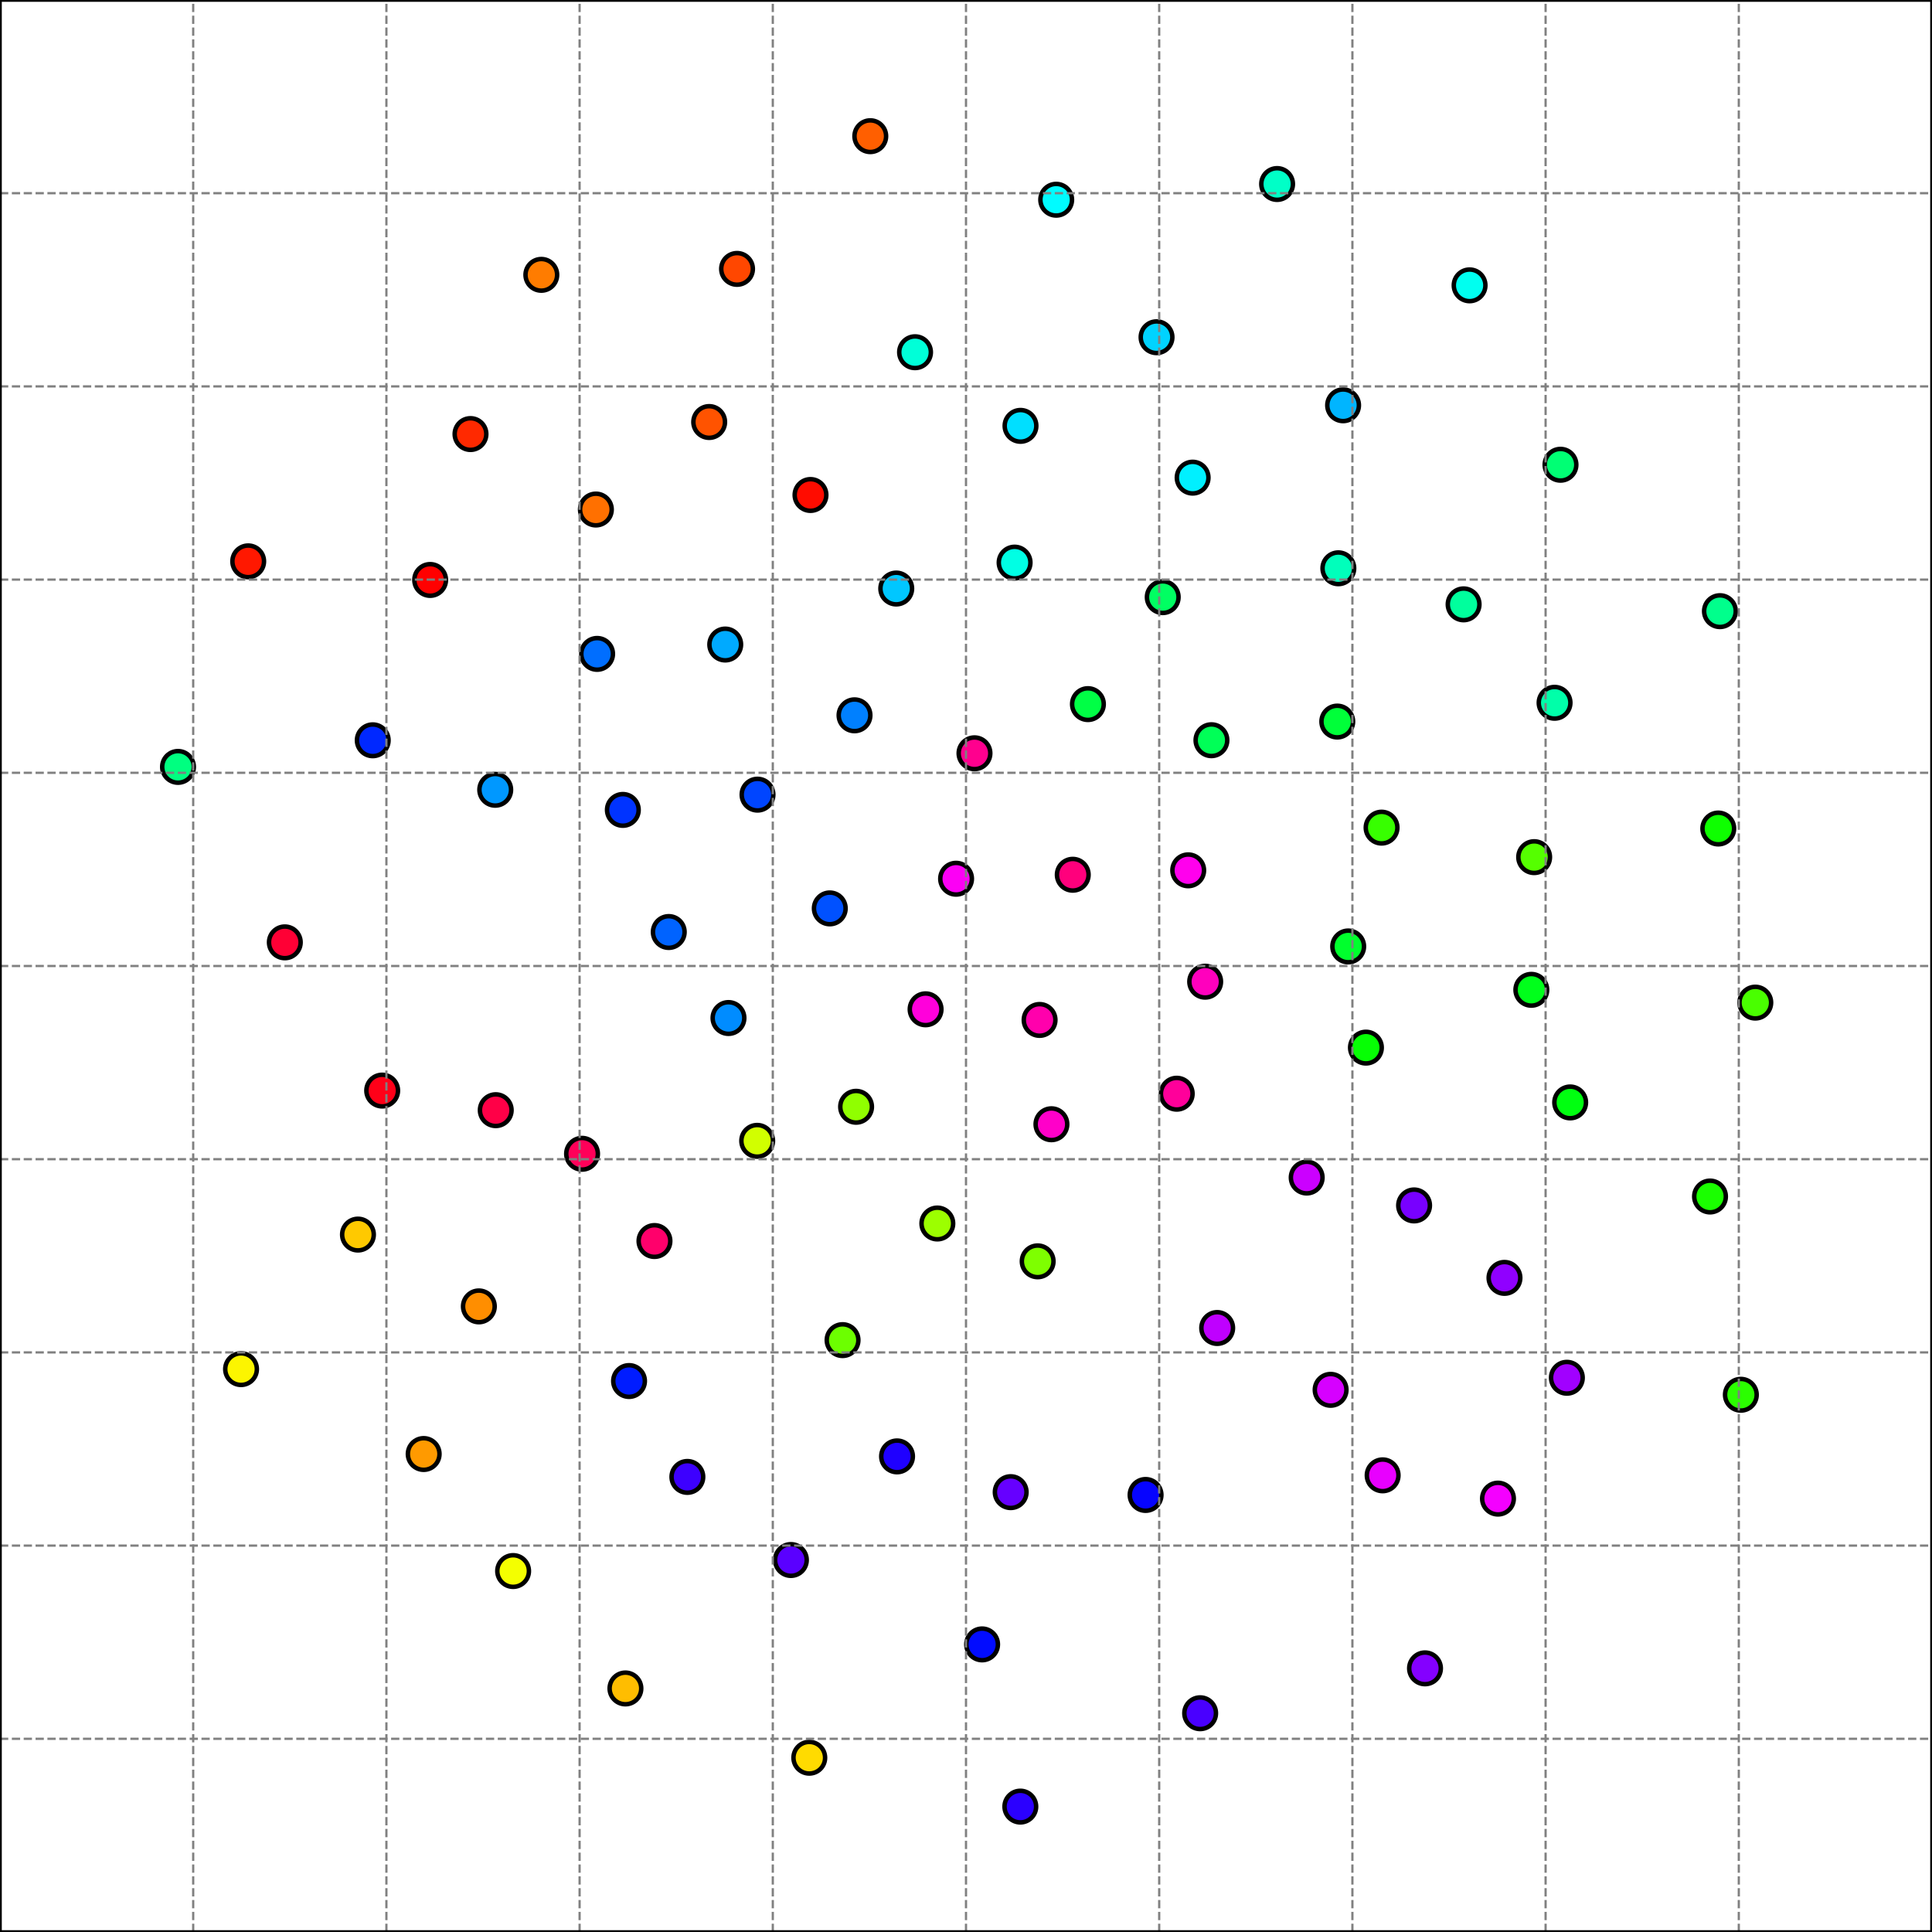<?xml version="1.0" encoding="utf-8" standalone="no"?>
<!DOCTYPE svg PUBLIC "-//W3C//DTD SVG 1.1//EN"
  "http://www.w3.org/Graphics/SVG/1.1/DTD/svg11.dtd">
<svg xmlns:xlink="http://www.w3.org/1999/xlink" width="432pt" height="432pt" viewBox="0 0 432 432" xmlns="http://www.w3.org/2000/svg" version="1.1">
 <defs>
  <style type="text/css">*{stroke-linejoin: round; stroke-linecap: butt}</style>
 </defs>
 <g id="figure_1">
  <g id="patch_1">
   <path d="M 0 432 
L 432 432 
L 432 0 
L 0 0 
z
" style="fill: #ffffff"/>
  </g>
  <g id="axes_1">
   <g id="patch_2">
    <path d="M 0 432 
L 432 432 
L 432 0 
L 0 0 
z
" style="fill: #ffffff"/>
   </g>
   <g id="PathCollection_1">
    <defs>
     <path id="C0_0_c0509d3870" d="M 0 3.536 
C 0.938 3.536 1.837 3.163 2.5 2.5 
C 3.163 1.837 3.536 0.938 3.536 -0 
C 3.536 -0.938 3.163 -1.837 2.5 -2.5 
C 1.837 -3.163 0.938 -3.536 0 -3.536 
C -0.938 -3.536 -1.837 -3.163 -2.5 -2.5 
C -3.163 -1.837 -3.536 -0.938 -3.536 0 
C -3.536 0.938 -3.163 1.837 -2.5 2.5 
C -1.837 3.163 -0.938 3.536 0 3.536 
z
"/>
    </defs>
    <g clip-path="url(#pd237b62c37)">
     <use xlink:href="#C0_0_c0509d3870" x="258.606" y="75.403" style="fill: #00d3ff; stroke: #000000"/>
    </g>
    <g clip-path="url(#pd237b62c37)">
     <use xlink:href="#C0_0_c0509d3870" x="318.636" y="373.048" style="fill: #8400ff; stroke: #000000"/>
    </g>
    <g clip-path="url(#pd237b62c37)">
     <use xlink:href="#C0_0_c0509d3870" x="301.46" y="211.627" style="fill: #00ff2d; stroke: #000000"/>
    </g>
    <g clip-path="url(#pd237b62c37)">
     <use xlink:href="#C0_0_c0509d3870" x="226.869" y="125.802" style="fill: #00ffe4; stroke: #000000"/>
    </g>
    <g clip-path="url(#pd237b62c37)">
     <use xlink:href="#C0_0_c0509d3870" x="53.899" y="306.139" style="fill: #fcf500; stroke: #000000"/>
    </g>
    <g clip-path="url(#pd237b62c37)">
     <use xlink:href="#C0_0_c0509d3870" x="392.49" y="224.188" style="fill: #49ff00; stroke: #000000"/>
    </g>
    <g clip-path="url(#pd237b62c37)">
     <use xlink:href="#C0_0_c0509d3870" x="342.407" y="221.326" style="fill: #00ff1b; stroke: #000000"/>
    </g>
    <g clip-path="url(#pd237b62c37)">
     <use xlink:href="#C0_0_c0509d3870" x="107.075" y="292.112" style="fill: #ff8e00; stroke: #000000"/>
    </g>
    <g clip-path="url(#pd237b62c37)">
     <use xlink:href="#C0_0_c0509d3870" x="228.187" y="95.222" style="fill: #00dfff; stroke: #000000"/>
    </g>
    <g clip-path="url(#pd237b62c37)">
     <use xlink:href="#C0_0_c0509d3870" x="269.48" y="219.509" style="fill: #ff00bd; stroke: #000000"/>
    </g>
    <g clip-path="url(#pd237b62c37)">
     <use xlink:href="#C0_0_c0509d3870" x="243.262" y="157.442" style="fill: #00ff45; stroke: #000000"/>
    </g>
    <g clip-path="url(#pd237b62c37)">
     <use xlink:href="#C0_0_c0509d3870" x="268.357" y="383.084" style="fill: #4900ff; stroke: #000000"/>
    </g>
    <g clip-path="url(#pd237b62c37)">
     <use xlink:href="#C0_0_c0509d3870" x="270.88" y="165.515" style="fill: #00ff57; stroke: #000000"/>
    </g>
    <g clip-path="url(#pd237b62c37)">
     <use xlink:href="#C0_0_c0509d3870" x="228.147" y="403.959" style="fill: #2b00ff; stroke: #000000"/>
    </g>
    <g clip-path="url(#pd237b62c37)">
     <use xlink:href="#C0_0_c0509d3870" x="299.016" y="161.344" style="fill: #00ff39; stroke: #000000"/>
    </g>
    <g clip-path="url(#pd237b62c37)">
     <use xlink:href="#C0_0_c0509d3870" x="158.575" y="94.364" style="fill: #ff5300; stroke: #000000"/>
    </g>
    <g clip-path="url(#pd237b62c37)">
     <use xlink:href="#C0_0_c0509d3870" x="110.734" y="176.596" style="fill: #0098ff; stroke: #000000"/>
    </g>
    <g clip-path="url(#pd237b62c37)">
     <use xlink:href="#C0_0_c0509d3870" x="256.155" y="334.274" style="fill: #0604ff; stroke: #000000"/>
    </g>
    <g clip-path="url(#pd237b62c37)">
     <use xlink:href="#C0_0_c0509d3870" x="162.165" y="144.119" style="fill: #00aaff; stroke: #000000"/>
    </g>
    <g clip-path="url(#pd237b62c37)">
     <use xlink:href="#C0_0_c0509d3870" x="351.095" y="246.505" style="fill: #00ff10; stroke: #000000"/>
    </g>
    <g clip-path="url(#pd237b62c37)">
     <use xlink:href="#C0_0_c0509d3870" x="133.242" y="113.931" style="fill: #ff7000; stroke: #000000"/>
    </g>
    <g clip-path="url(#pd237b62c37)">
     <use xlink:href="#C0_0_c0509d3870" x="180.958" y="393.031" style="fill: #ffdb00; stroke: #000000"/>
    </g>
    <g clip-path="url(#pd237b62c37)">
     <use xlink:href="#C0_0_c0509d3870" x="140.656" y="308.802" style="fill: #001cff; stroke: #000000"/>
    </g>
    <g clip-path="url(#pd237b62c37)">
     <use xlink:href="#C0_0_c0509d3870" x="80.04" y="276.054" style="fill: #ffc900; stroke: #000000"/>
    </g>
    <g clip-path="url(#pd237b62c37)">
     <use xlink:href="#C0_0_c0509d3870" x="206.965" y="225.684" style="fill: #ff00db; stroke: #000000"/>
    </g>
    <g clip-path="url(#pd237b62c37)">
     <use xlink:href="#C0_0_c0509d3870" x="114.735" y="351.288" style="fill: #f4ff00; stroke: #000000"/>
    </g>
    <g clip-path="url(#pd237b62c37)">
     <use xlink:href="#C0_0_c0509d3870" x="130.149" y="257.989" style="fill: #ff0059; stroke: #000000"/>
    </g>
    <g clip-path="url(#pd237b62c37)">
     <use xlink:href="#C0_0_c0509d3870" x="384.211" y="185.259" style="fill: #0eff00; stroke: #000000"/>
    </g>
    <g clip-path="url(#pd237b62c37)">
     <use xlink:href="#C0_0_c0509d3870" x="236.169" y="44.66" style="fill: #00fcff; stroke: #000000"/>
    </g>
    <g clip-path="url(#pd237b62c37)">
     <use xlink:href="#C0_0_c0509d3870" x="181.229" y="110.68" style="fill: #ff0c00; stroke: #000000"/>
    </g>
    <g clip-path="url(#pd237b62c37)">
     <use xlink:href="#C0_0_c0509d3870" x="285.564" y="41.146" style="fill: #00ffc7; stroke: #000000"/>
    </g>
    <g clip-path="url(#pd237b62c37)">
     <use xlink:href="#C0_0_c0509d3870" x="292.18" y="263.305" style="fill: #cb00ff; stroke: #000000"/>
    </g>
    <g clip-path="url(#pd237b62c37)">
     <use xlink:href="#C0_0_c0509d3870" x="162.89" y="227.631" style="fill: #008cff; stroke: #000000"/>
    </g>
    <g clip-path="url(#pd237b62c37)">
     <use xlink:href="#C0_0_c0509d3870" x="55.499" y="125.518" style="fill: #ff1800; stroke: #000000"/>
    </g>
    <g clip-path="url(#pd237b62c37)">
     <use xlink:href="#C0_0_c0509d3870" x="217.897" y="168.437" style="fill: #ff008e; stroke: #000000"/>
    </g>
    <g clip-path="url(#pd237b62c37)">
     <use xlink:href="#C0_0_c0509d3870" x="327.266" y="135.135" style="fill: #00ff9d; stroke: #000000"/>
    </g>
    <g clip-path="url(#pd237b62c37)">
     <use xlink:href="#C0_0_c0509d3870" x="185.543" y="203.119" style="fill: #0051ff; stroke: #000000"/>
    </g>
    <g clip-path="url(#pd237b62c37)">
     <use xlink:href="#C0_0_c0509d3870" x="96.183" y="129.679" style="fill: #ff0000; stroke: #000000"/>
    </g>
    <g clip-path="url(#pd237b62c37)">
     <use xlink:href="#C0_0_c0509d3870" x="121.04" y="61.454" style="fill: #ff7c00; stroke: #000000"/>
    </g>
    <g clip-path="url(#pd237b62c37)">
     <use xlink:href="#C0_0_c0509d3870" x="232.025" y="282.038" style="fill: #7eff00; stroke: #000000"/>
    </g>
    <g clip-path="url(#pd237b62c37)">
     <use xlink:href="#C0_0_c0509d3870" x="153.697" y="330.241" style="fill: #3d00ff; stroke: #000000"/>
    </g>
    <g clip-path="url(#pd237b62c37)">
     <use xlink:href="#C0_0_c0509d3870" x="176.849" y="348.822" style="fill: #5a00ff; stroke: #000000"/>
    </g>
    <g clip-path="url(#pd237b62c37)">
     <use xlink:href="#C0_0_c0509d3870" x="328.605" y="63.804" style="fill: #00fff0; stroke: #000000"/>
    </g>
    <g clip-path="url(#pd237b62c37)">
     <use xlink:href="#C0_0_c0509d3870" x="299.257" y="127.07" style="fill: #00ffbb; stroke: #000000"/>
    </g>
    <g clip-path="url(#pd237b62c37)">
     <use xlink:href="#C0_0_c0509d3870" x="191.073" y="159.944" style="fill: #0080ff; stroke: #000000"/>
    </g>
    <g clip-path="url(#pd237b62c37)">
     <use xlink:href="#C0_0_c0509d3870" x="83.348" y="165.531" style="fill: #0028ff; stroke: #000000"/>
    </g>
    <g clip-path="url(#pd237b62c37)">
     <use xlink:href="#C0_0_c0509d3870" x="139.847" y="377.541" style="fill: #ffbd00; stroke: #000000"/>
    </g>
    <g clip-path="url(#pd237b62c37)">
     <use xlink:href="#C0_0_c0509d3870" x="305.426" y="234.248" style="fill: #06ff04; stroke: #000000"/>
    </g>
    <g clip-path="url(#pd237b62c37)">
     <use xlink:href="#C0_0_c0509d3870" x="188.399" y="299.654" style="fill: #6cff00; stroke: #000000"/>
    </g>
    <g clip-path="url(#pd237b62c37)">
     <use xlink:href="#C0_0_c0509d3870" x="272.164" y="296.945" style="fill: #bf00ff; stroke: #000000"/>
    </g>
    <g clip-path="url(#pd237b62c37)">
     <use xlink:href="#C0_0_c0509d3870" x="265.686" y="194.607" style="fill: #ff00ed; stroke: #000000"/>
    </g>
    <g clip-path="url(#pd237b62c37)">
     <use xlink:href="#C0_0_c0509d3870" x="209.59" y="273.578" style="fill: #9cff00; stroke: #000000"/>
    </g>
    <g clip-path="url(#pd237b62c37)">
     <use xlink:href="#C0_0_c0509d3870" x="350.356" y="308.072" style="fill: #a100ff; stroke: #000000"/>
    </g>
    <g clip-path="url(#pd237b62c37)">
     <use xlink:href="#C0_0_c0509d3870" x="146.34" y="277.497" style="fill: #ff006b; stroke: #000000"/>
    </g>
    <g clip-path="url(#pd237b62c37)">
     <use xlink:href="#C0_0_c0509d3870" x="384.58" y="136.657" style="fill: #00ff8c; stroke: #000000"/>
    </g>
    <g clip-path="url(#pd237b62c37)">
     <use xlink:href="#C0_0_c0509d3870" x="194.598" y="30.451" style="fill: #ff5f00; stroke: #000000"/>
    </g>
    <g clip-path="url(#pd237b62c37)">
     <use xlink:href="#C0_0_c0509d3870" x="191.424" y="247.477" style="fill: #90ff00; stroke: #000000"/>
    </g>
    <g clip-path="url(#pd237b62c37)">
     <use xlink:href="#C0_0_c0509d3870" x="334.95" y="335.095" style="fill: #f400ff; stroke: #000000"/>
    </g>
    <g clip-path="url(#pd237b62c37)">
     <use xlink:href="#C0_0_c0509d3870" x="164.804" y="60.126" style="fill: #ff4700; stroke: #000000"/>
    </g>
    <g clip-path="url(#pd237b62c37)">
     <use xlink:href="#C0_0_c0509d3870" x="169.383" y="177.686" style="fill: #0045ff; stroke: #000000"/>
    </g>
    <g clip-path="url(#pd237b62c37)">
     <use xlink:href="#C0_0_c0509d3870" x="213.782" y="196.486" style="fill: #fc00f5; stroke: #000000"/>
    </g>
    <g clip-path="url(#pd237b62c37)">
     <use xlink:href="#C0_0_c0509d3870" x="259.991" y="133.524" style="fill: #00ff62; stroke: #000000"/>
    </g>
    <g clip-path="url(#pd237b62c37)">
     <use xlink:href="#C0_0_c0509d3870" x="300.32" y="90.622" style="fill: #00b5ff; stroke: #000000"/>
    </g>
    <g clip-path="url(#pd237b62c37)">
     <use xlink:href="#C0_0_c0509d3870" x="139.27" y="181.097" style="fill: #0033ff; stroke: #000000"/>
    </g>
    <g clip-path="url(#pd237b62c37)">
     <use xlink:href="#C0_0_c0509d3870" x="232.454" y="228.062" style="fill: #ff00ac; stroke: #000000"/>
    </g>
    <g clip-path="url(#pd237b62c37)">
     <use xlink:href="#C0_0_c0509d3870" x="85.457" y="243.856" style="fill: #ff0018; stroke: #000000"/>
    </g>
    <g clip-path="url(#pd237b62c37)">
     <use xlink:href="#C0_0_c0509d3870" x="169.308" y="255.096" style="fill: #d1ff00; stroke: #000000"/>
    </g>
    <g clip-path="url(#pd237b62c37)">
     <use xlink:href="#C0_0_c0509d3870" x="204.607" y="78.758" style="fill: #00ffd8; stroke: #000000"/>
    </g>
    <g clip-path="url(#pd237b62c37)">
     <use xlink:href="#C0_0_c0509d3870" x="309.163" y="329.889" style="fill: #e800ff; stroke: #000000"/>
    </g>
    <g clip-path="url(#pd237b62c37)">
     <use xlink:href="#C0_0_c0509d3870" x="219.6" y="367.691" style="fill: #020cff; stroke: #000000"/>
    </g>
    <g clip-path="url(#pd237b62c37)">
     <use xlink:href="#C0_0_c0509d3870" x="235.102" y="251.384" style="fill: #ff00c9; stroke: #000000"/>
    </g>
    <g clip-path="url(#pd237b62c37)">
     <use xlink:href="#C0_0_c0509d3870" x="347.607" y="157.145" style="fill: #00ffa9; stroke: #000000"/>
    </g>
    <g clip-path="url(#pd237b62c37)">
     <use xlink:href="#C0_0_c0509d3870" x="149.538" y="208.402" style="fill: #0063ff; stroke: #000000"/>
    </g>
    <g clip-path="url(#pd237b62c37)">
     <use xlink:href="#C0_0_c0509d3870" x="382.365" y="267.54" style="fill: #1aff00; stroke: #000000"/>
    </g>
    <g clip-path="url(#pd237b62c37)">
     <use xlink:href="#C0_0_c0509d3870" x="225.994" y="333.648" style="fill: #6600ff; stroke: #000000"/>
    </g>
    <g clip-path="url(#pd237b62c37)">
     <use xlink:href="#C0_0_c0509d3870" x="39.803" y="171.48" style="fill: #00ff80; stroke: #000000"/>
    </g>
    <g clip-path="url(#pd237b62c37)">
     <use xlink:href="#C0_0_c0509d3870" x="94.736" y="325.121" style="fill: #ff9a00; stroke: #000000"/>
    </g>
    <g clip-path="url(#pd237b62c37)">
     <use xlink:href="#C0_0_c0509d3870" x="266.677" y="106.802" style="fill: #00f0ff; stroke: #000000"/>
    </g>
    <g clip-path="url(#pd237b62c37)">
     <use xlink:href="#C0_0_c0509d3870" x="297.531" y="310.769" style="fill: #d600ff; stroke: #000000"/>
    </g>
    <g clip-path="url(#pd237b62c37)">
     <use xlink:href="#C0_0_c0509d3870" x="389.261" y="311.871" style="fill: #2bff00; stroke: #000000"/>
    </g>
    <g clip-path="url(#pd237b62c37)">
     <use xlink:href="#C0_0_c0509d3870" x="200.403" y="131.598" style="fill: #00c7ff; stroke: #000000"/>
    </g>
    <g clip-path="url(#pd237b62c37)">
     <use xlink:href="#C0_0_c0509d3870" x="110.85" y="248.239" style="fill: #ff0047; stroke: #000000"/>
    </g>
    <g clip-path="url(#pd237b62c37)">
     <use xlink:href="#C0_0_c0509d3870" x="308.923" y="185.061" style="fill: #37ff00; stroke: #000000"/>
    </g>
    <g clip-path="url(#pd237b62c37)">
     <use xlink:href="#C0_0_c0509d3870" x="316.193" y="269.536" style="fill: #7800ff; stroke: #000000"/>
    </g>
    <g clip-path="url(#pd237b62c37)">
     <use xlink:href="#C0_0_c0509d3870" x="239.873" y="195.596" style="fill: #ff007c; stroke: #000000"/>
    </g>
    <g clip-path="url(#pd237b62c37)">
     <use xlink:href="#C0_0_c0509d3870" x="200.581" y="325.653" style="fill: #1f00ff; stroke: #000000"/>
    </g>
    <g clip-path="url(#pd237b62c37)">
     <use xlink:href="#C0_0_c0509d3870" x="263.122" y="244.557" style="fill: #ff009a; stroke: #000000"/>
    </g>
    <g clip-path="url(#pd237b62c37)">
     <use xlink:href="#C0_0_c0509d3870" x="63.687" y="210.713" style="fill: #ff0035; stroke: #000000"/>
    </g>
    <g clip-path="url(#pd237b62c37)">
     <use xlink:href="#C0_0_c0509d3870" x="133.517" y="146.212" style="fill: #006eff; stroke: #000000"/>
    </g>
    <g clip-path="url(#pd237b62c37)">
     <use xlink:href="#C0_0_c0509d3870" x="343.041" y="191.658" style="fill: #55ff00; stroke: #000000"/>
    </g>
    <g clip-path="url(#pd237b62c37)">
     <use xlink:href="#C0_0_c0509d3870" x="348.931" y="103.919" style="fill: #00ff74; stroke: #000000"/>
    </g>
    <g clip-path="url(#pd237b62c37)">
     <use xlink:href="#C0_0_c0509d3870" x="105.203" y="97.057" style="fill: #ff2900; stroke: #000000"/>
    </g>
    <g clip-path="url(#pd237b62c37)">
     <use xlink:href="#C0_0_c0509d3870" x="336.405" y="285.736" style="fill: #9000ff; stroke: #000000"/>
    </g>
   </g>
   <g id="matplotlib.axis_1">
    <g id="xtick_1">
     <g id="line2d_1">
      <path d="M 0 432 
L 0 0 
" clip-path="url(#pd237b62c37)" style="fill: none; stroke-dasharray: 1.85,0.8; stroke-dashoffset: 0; stroke: #808080; stroke-width: 0.5"/>
     </g>
     <g id="line2d_2">
      <defs>
       <path id="m338b159a5b" d="M 0 0 
L 0 3.5 
" style="stroke: #000000; stroke-width: 0.8"/>
      </defs>
      <g>
       <use xlink:href="#m338b159a5b" x="0" y="432" style="stroke: #000000; stroke-width: 0.8"/>
      </g>
     </g>
     <g id="text_1">
      <!-- −1.0 -->
      <g transform="translate(-12.141 446.598) scale(0.1 -0.1)">
       <defs>
        <path id="DejaVuSans-2212" d="M 678 2272 
L 4684 2272 
L 4684 1741 
L 678 1741 
L 678 2272 
z
" transform="scale(0.016)"/>
        <path id="DejaVuSans-31" d="M 794 531 
L 1825 531 
L 1825 4091 
L 703 3866 
L 703 4441 
L 1819 4666 
L 2450 4666 
L 2450 531 
L 3481 531 
L 3481 0 
L 794 0 
L 794 531 
z
" transform="scale(0.016)"/>
        <path id="DejaVuSans-2e" d="M 684 794 
L 1344 794 
L 1344 0 
L 684 0 
L 684 794 
z
" transform="scale(0.016)"/>
        <path id="DejaVuSans-30" d="M 2034 4250 
Q 1547 4250 1301 3770 
Q 1056 3291 1056 2328 
Q 1056 1369 1301 889 
Q 1547 409 2034 409 
Q 2525 409 2770 889 
Q 3016 1369 3016 2328 
Q 3016 3291 2770 3770 
Q 2525 4250 2034 4250 
z
M 2034 4750 
Q 2819 4750 3233 4129 
Q 3647 3509 3647 2328 
Q 3647 1150 3233 529 
Q 2819 -91 2034 -91 
Q 1250 -91 836 529 
Q 422 1150 422 2328 
Q 422 3509 836 4129 
Q 1250 4750 2034 4750 
z
" transform="scale(0.016)"/>
       </defs>
       <use xlink:href="#DejaVuSans-2212"/>
       <use xlink:href="#DejaVuSans-31" transform="translate(83.789 0)"/>
       <use xlink:href="#DejaVuSans-2e" transform="translate(147.412 0)"/>
       <use xlink:href="#DejaVuSans-30" transform="translate(179.199 0)"/>
      </g>
     </g>
    </g>
    <g id="xtick_2">
     <g id="line2d_3">
      <path d="M 43.2 432 
L 43.2 0 
" clip-path="url(#pd237b62c37)" style="fill: none; stroke-dasharray: 1.85,0.8; stroke-dashoffset: 0; stroke: #808080; stroke-width: 0.5"/>
     </g>
     <g id="line2d_4">
      <g>
       <use xlink:href="#m338b159a5b" x="43.2" y="432" style="stroke: #000000; stroke-width: 0.8"/>
      </g>
     </g>
     <g id="text_2">
      <!-- −0.8 -->
      <g transform="translate(31.059 446.598) scale(0.1 -0.1)">
       <defs>
        <path id="DejaVuSans-38" d="M 2034 2216 
Q 1584 2216 1326 1975 
Q 1069 1734 1069 1313 
Q 1069 891 1326 650 
Q 1584 409 2034 409 
Q 2484 409 2743 651 
Q 3003 894 3003 1313 
Q 3003 1734 2745 1975 
Q 2488 2216 2034 2216 
z
M 1403 2484 
Q 997 2584 770 2862 
Q 544 3141 544 3541 
Q 544 4100 942 4425 
Q 1341 4750 2034 4750 
Q 2731 4750 3128 4425 
Q 3525 4100 3525 3541 
Q 3525 3141 3298 2862 
Q 3072 2584 2669 2484 
Q 3125 2378 3379 2068 
Q 3634 1759 3634 1313 
Q 3634 634 3220 271 
Q 2806 -91 2034 -91 
Q 1263 -91 848 271 
Q 434 634 434 1313 
Q 434 1759 690 2068 
Q 947 2378 1403 2484 
z
M 1172 3481 
Q 1172 3119 1398 2916 
Q 1625 2713 2034 2713 
Q 2441 2713 2670 2916 
Q 2900 3119 2900 3481 
Q 2900 3844 2670 4047 
Q 2441 4250 2034 4250 
Q 1625 4250 1398 4047 
Q 1172 3844 1172 3481 
z
" transform="scale(0.016)"/>
       </defs>
       <use xlink:href="#DejaVuSans-2212"/>
       <use xlink:href="#DejaVuSans-30" transform="translate(83.789 0)"/>
       <use xlink:href="#DejaVuSans-2e" transform="translate(147.412 0)"/>
       <use xlink:href="#DejaVuSans-38" transform="translate(179.199 0)"/>
      </g>
     </g>
    </g>
    <g id="xtick_3">
     <g id="line2d_5">
      <path d="M 86.4 432 
L 86.4 0 
" clip-path="url(#pd237b62c37)" style="fill: none; stroke-dasharray: 1.85,0.8; stroke-dashoffset: 0; stroke: #808080; stroke-width: 0.5"/>
     </g>
     <g id="line2d_6">
      <g>
       <use xlink:href="#m338b159a5b" x="86.4" y="432" style="stroke: #000000; stroke-width: 0.8"/>
      </g>
     </g>
     <g id="text_3">
      <!-- −0.6 -->
      <g transform="translate(74.259 446.598) scale(0.1 -0.1)">
       <defs>
        <path id="DejaVuSans-36" d="M 2113 2584 
Q 1688 2584 1439 2293 
Q 1191 2003 1191 1497 
Q 1191 994 1439 701 
Q 1688 409 2113 409 
Q 2538 409 2786 701 
Q 3034 994 3034 1497 
Q 3034 2003 2786 2293 
Q 2538 2584 2113 2584 
z
M 3366 4563 
L 3366 3988 
Q 3128 4100 2886 4159 
Q 2644 4219 2406 4219 
Q 1781 4219 1451 3797 
Q 1122 3375 1075 2522 
Q 1259 2794 1537 2939 
Q 1816 3084 2150 3084 
Q 2853 3084 3261 2657 
Q 3669 2231 3669 1497 
Q 3669 778 3244 343 
Q 2819 -91 2113 -91 
Q 1303 -91 875 529 
Q 447 1150 447 2328 
Q 447 3434 972 4092 
Q 1497 4750 2381 4750 
Q 2619 4750 2861 4703 
Q 3103 4656 3366 4563 
z
" transform="scale(0.016)"/>
       </defs>
       <use xlink:href="#DejaVuSans-2212"/>
       <use xlink:href="#DejaVuSans-30" transform="translate(83.789 0)"/>
       <use xlink:href="#DejaVuSans-2e" transform="translate(147.412 0)"/>
       <use xlink:href="#DejaVuSans-36" transform="translate(179.199 0)"/>
      </g>
     </g>
    </g>
    <g id="xtick_4">
     <g id="line2d_7">
      <path d="M 129.6 432 
L 129.6 0 
" clip-path="url(#pd237b62c37)" style="fill: none; stroke-dasharray: 1.85,0.8; stroke-dashoffset: 0; stroke: #808080; stroke-width: 0.5"/>
     </g>
     <g id="line2d_8">
      <g>
       <use xlink:href="#m338b159a5b" x="129.6" y="432" style="stroke: #000000; stroke-width: 0.8"/>
      </g>
     </g>
     <g id="text_4">
      <!-- −0.4 -->
      <g transform="translate(117.459 446.598) scale(0.1 -0.1)">
       <defs>
        <path id="DejaVuSans-34" d="M 2419 4116 
L 825 1625 
L 2419 1625 
L 2419 4116 
z
M 2253 4666 
L 3047 4666 
L 3047 1625 
L 3713 1625 
L 3713 1100 
L 3047 1100 
L 3047 0 
L 2419 0 
L 2419 1100 
L 313 1100 
L 313 1709 
L 2253 4666 
z
" transform="scale(0.016)"/>
       </defs>
       <use xlink:href="#DejaVuSans-2212"/>
       <use xlink:href="#DejaVuSans-30" transform="translate(83.789 0)"/>
       <use xlink:href="#DejaVuSans-2e" transform="translate(147.412 0)"/>
       <use xlink:href="#DejaVuSans-34" transform="translate(179.199 0)"/>
      </g>
     </g>
    </g>
    <g id="xtick_5">
     <g id="line2d_9">
      <path d="M 172.8 432 
L 172.8 0 
" clip-path="url(#pd237b62c37)" style="fill: none; stroke-dasharray: 1.85,0.8; stroke-dashoffset: 0; stroke: #808080; stroke-width: 0.5"/>
     </g>
     <g id="line2d_10">
      <g>
       <use xlink:href="#m338b159a5b" x="172.8" y="432" style="stroke: #000000; stroke-width: 0.8"/>
      </g>
     </g>
     <g id="text_5">
      <!-- −0.2 -->
      <g transform="translate(160.659 446.598) scale(0.1 -0.1)">
       <defs>
        <path id="DejaVuSans-32" d="M 1228 531 
L 3431 531 
L 3431 0 
L 469 0 
L 469 531 
Q 828 903 1448 1529 
Q 2069 2156 2228 2338 
Q 2531 2678 2651 2914 
Q 2772 3150 2772 3378 
Q 2772 3750 2511 3984 
Q 2250 4219 1831 4219 
Q 1534 4219 1204 4116 
Q 875 4013 500 3803 
L 500 4441 
Q 881 4594 1212 4672 
Q 1544 4750 1819 4750 
Q 2544 4750 2975 4387 
Q 3406 4025 3406 3419 
Q 3406 3131 3298 2873 
Q 3191 2616 2906 2266 
Q 2828 2175 2409 1742 
Q 1991 1309 1228 531 
z
" transform="scale(0.016)"/>
       </defs>
       <use xlink:href="#DejaVuSans-2212"/>
       <use xlink:href="#DejaVuSans-30" transform="translate(83.789 0)"/>
       <use xlink:href="#DejaVuSans-2e" transform="translate(147.412 0)"/>
       <use xlink:href="#DejaVuSans-32" transform="translate(179.199 0)"/>
      </g>
     </g>
    </g>
    <g id="xtick_6">
     <g id="line2d_11">
      <path d="M 216 432 
L 216 0 
" clip-path="url(#pd237b62c37)" style="fill: none; stroke-dasharray: 1.85,0.8; stroke-dashoffset: 0; stroke: #808080; stroke-width: 0.5"/>
     </g>
     <g id="line2d_12">
      <g>
       <use xlink:href="#m338b159a5b" x="216" y="432" style="stroke: #000000; stroke-width: 0.8"/>
      </g>
     </g>
     <g id="text_6">
      <!-- 0.0 -->
      <g transform="translate(208.048 446.598) scale(0.1 -0.1)">
       <use xlink:href="#DejaVuSans-30"/>
       <use xlink:href="#DejaVuSans-2e" transform="translate(63.623 0)"/>
       <use xlink:href="#DejaVuSans-30" transform="translate(95.41 0)"/>
      </g>
     </g>
    </g>
    <g id="xtick_7">
     <g id="line2d_13">
      <path d="M 259.2 432 
L 259.2 0 
" clip-path="url(#pd237b62c37)" style="fill: none; stroke-dasharray: 1.85,0.8; stroke-dashoffset: 0; stroke: #808080; stroke-width: 0.5"/>
     </g>
     <g id="line2d_14">
      <g>
       <use xlink:href="#m338b159a5b" x="259.2" y="432" style="stroke: #000000; stroke-width: 0.8"/>
      </g>
     </g>
     <g id="text_7">
      <!-- 0.2 -->
      <g transform="translate(251.248 446.598) scale(0.1 -0.1)">
       <use xlink:href="#DejaVuSans-30"/>
       <use xlink:href="#DejaVuSans-2e" transform="translate(63.623 0)"/>
       <use xlink:href="#DejaVuSans-32" transform="translate(95.41 0)"/>
      </g>
     </g>
    </g>
    <g id="xtick_8">
     <g id="line2d_15">
      <path d="M 302.4 432 
L 302.4 0 
" clip-path="url(#pd237b62c37)" style="fill: none; stroke-dasharray: 1.85,0.8; stroke-dashoffset: 0; stroke: #808080; stroke-width: 0.5"/>
     </g>
     <g id="line2d_16">
      <g>
       <use xlink:href="#m338b159a5b" x="302.4" y="432" style="stroke: #000000; stroke-width: 0.8"/>
      </g>
     </g>
     <g id="text_8">
      <!-- 0.4 -->
      <g transform="translate(294.448 446.598) scale(0.1 -0.1)">
       <use xlink:href="#DejaVuSans-30"/>
       <use xlink:href="#DejaVuSans-2e" transform="translate(63.623 0)"/>
       <use xlink:href="#DejaVuSans-34" transform="translate(95.41 0)"/>
      </g>
     </g>
    </g>
    <g id="xtick_9">
     <g id="line2d_17">
      <path d="M 345.6 432 
L 345.6 0 
" clip-path="url(#pd237b62c37)" style="fill: none; stroke-dasharray: 1.85,0.8; stroke-dashoffset: 0; stroke: #808080; stroke-width: 0.5"/>
     </g>
     <g id="line2d_18">
      <g>
       <use xlink:href="#m338b159a5b" x="345.6" y="432" style="stroke: #000000; stroke-width: 0.8"/>
      </g>
     </g>
     <g id="text_9">
      <!-- 0.6 -->
      <g transform="translate(337.648 446.598) scale(0.1 -0.1)">
       <use xlink:href="#DejaVuSans-30"/>
       <use xlink:href="#DejaVuSans-2e" transform="translate(63.623 0)"/>
       <use xlink:href="#DejaVuSans-36" transform="translate(95.41 0)"/>
      </g>
     </g>
    </g>
    <g id="xtick_10">
     <g id="line2d_19">
      <path d="M 388.8 432 
L 388.8 0 
" clip-path="url(#pd237b62c37)" style="fill: none; stroke-dasharray: 1.85,0.8; stroke-dashoffset: 0; stroke: #808080; stroke-width: 0.5"/>
     </g>
     <g id="line2d_20">
      <g>
       <use xlink:href="#m338b159a5b" x="388.8" y="432" style="stroke: #000000; stroke-width: 0.8"/>
      </g>
     </g>
     <g id="text_10">
      <!-- 0.8 -->
      <g transform="translate(380.848 446.598) scale(0.1 -0.1)">
       <use xlink:href="#DejaVuSans-30"/>
       <use xlink:href="#DejaVuSans-2e" transform="translate(63.623 0)"/>
       <use xlink:href="#DejaVuSans-38" transform="translate(95.41 0)"/>
      </g>
     </g>
    </g>
    <g id="xtick_11">
     <g id="line2d_21">
      <path d="M 432 432 
L 432 0 
" clip-path="url(#pd237b62c37)" style="fill: none; stroke-dasharray: 1.85,0.8; stroke-dashoffset: 0; stroke: #808080; stroke-width: 0.5"/>
     </g>
     <g id="line2d_22">
      <g>
       <use xlink:href="#m338b159a5b" x="432" y="432" style="stroke: #000000; stroke-width: 0.8"/>
      </g>
     </g>
     <g id="text_11">
      <!-- 1.0 -->
      <g transform="translate(424.048 446.598) scale(0.1 -0.1)">
       <use xlink:href="#DejaVuSans-31"/>
       <use xlink:href="#DejaVuSans-2e" transform="translate(63.623 0)"/>
       <use xlink:href="#DejaVuSans-30" transform="translate(95.41 0)"/>
      </g>
     </g>
    </g>
   </g>
   <g id="matplotlib.axis_2">
    <g id="ytick_1">
     <g id="line2d_23">
      <path d="M 0 432 
L 432 432 
" clip-path="url(#pd237b62c37)" style="fill: none; stroke-dasharray: 1.85,0.8; stroke-dashoffset: 0; stroke: #808080; stroke-width: 0.5"/>
     </g>
     <g id="line2d_24">
      <defs>
       <path id="m2c1173b182" d="M 0 0 
L -3.5 0 
" style="stroke: #000000; stroke-width: 0.8"/>
      </defs>
      <g>
       <use xlink:href="#m2c1173b182" x="0" y="432" style="stroke: #000000; stroke-width: 0.8"/>
      </g>
     </g>
     <g id="text_12">
      <!-- −1.0 -->
      <g transform="translate(-31.283 435.799) scale(0.1 -0.1)">
       <use xlink:href="#DejaVuSans-2212"/>
       <use xlink:href="#DejaVuSans-31" transform="translate(83.789 0)"/>
       <use xlink:href="#DejaVuSans-2e" transform="translate(147.412 0)"/>
       <use xlink:href="#DejaVuSans-30" transform="translate(179.199 0)"/>
      </g>
     </g>
    </g>
    <g id="ytick_2">
     <g id="line2d_25">
      <path d="M 0 388.8 
L 432 388.8 
" clip-path="url(#pd237b62c37)" style="fill: none; stroke-dasharray: 1.85,0.8; stroke-dashoffset: 0; stroke: #808080; stroke-width: 0.5"/>
     </g>
     <g id="line2d_26">
      <g>
       <use xlink:href="#m2c1173b182" x="0" y="388.8" style="stroke: #000000; stroke-width: 0.8"/>
      </g>
     </g>
     <g id="text_13">
      <!-- −0.8 -->
      <g transform="translate(-31.283 392.599) scale(0.1 -0.1)">
       <use xlink:href="#DejaVuSans-2212"/>
       <use xlink:href="#DejaVuSans-30" transform="translate(83.789 0)"/>
       <use xlink:href="#DejaVuSans-2e" transform="translate(147.412 0)"/>
       <use xlink:href="#DejaVuSans-38" transform="translate(179.199 0)"/>
      </g>
     </g>
    </g>
    <g id="ytick_3">
     <g id="line2d_27">
      <path d="M 0 345.6 
L 432 345.6 
" clip-path="url(#pd237b62c37)" style="fill: none; stroke-dasharray: 1.85,0.8; stroke-dashoffset: 0; stroke: #808080; stroke-width: 0.5"/>
     </g>
     <g id="line2d_28">
      <g>
       <use xlink:href="#m2c1173b182" x="0" y="345.6" style="stroke: #000000; stroke-width: 0.8"/>
      </g>
     </g>
     <g id="text_14">
      <!-- −0.6 -->
      <g transform="translate(-31.283 349.399) scale(0.1 -0.1)">
       <use xlink:href="#DejaVuSans-2212"/>
       <use xlink:href="#DejaVuSans-30" transform="translate(83.789 0)"/>
       <use xlink:href="#DejaVuSans-2e" transform="translate(147.412 0)"/>
       <use xlink:href="#DejaVuSans-36" transform="translate(179.199 0)"/>
      </g>
     </g>
    </g>
    <g id="ytick_4">
     <g id="line2d_29">
      <path d="M 0 302.4 
L 432 302.4 
" clip-path="url(#pd237b62c37)" style="fill: none; stroke-dasharray: 1.85,0.8; stroke-dashoffset: 0; stroke: #808080; stroke-width: 0.5"/>
     </g>
     <g id="line2d_30">
      <g>
       <use xlink:href="#m2c1173b182" x="0" y="302.4" style="stroke: #000000; stroke-width: 0.8"/>
      </g>
     </g>
     <g id="text_15">
      <!-- −0.4 -->
      <g transform="translate(-31.283 306.199) scale(0.1 -0.1)">
       <use xlink:href="#DejaVuSans-2212"/>
       <use xlink:href="#DejaVuSans-30" transform="translate(83.789 0)"/>
       <use xlink:href="#DejaVuSans-2e" transform="translate(147.412 0)"/>
       <use xlink:href="#DejaVuSans-34" transform="translate(179.199 0)"/>
      </g>
     </g>
    </g>
    <g id="ytick_5">
     <g id="line2d_31">
      <path d="M 0 259.2 
L 432 259.2 
" clip-path="url(#pd237b62c37)" style="fill: none; stroke-dasharray: 1.85,0.8; stroke-dashoffset: 0; stroke: #808080; stroke-width: 0.5"/>
     </g>
     <g id="line2d_32">
      <g>
       <use xlink:href="#m2c1173b182" x="0" y="259.2" style="stroke: #000000; stroke-width: 0.8"/>
      </g>
     </g>
     <g id="text_16">
      <!-- −0.2 -->
      <g transform="translate(-31.283 262.999) scale(0.1 -0.1)">
       <use xlink:href="#DejaVuSans-2212"/>
       <use xlink:href="#DejaVuSans-30" transform="translate(83.789 0)"/>
       <use xlink:href="#DejaVuSans-2e" transform="translate(147.412 0)"/>
       <use xlink:href="#DejaVuSans-32" transform="translate(179.199 0)"/>
      </g>
     </g>
    </g>
    <g id="ytick_6">
     <g id="line2d_33">
      <path d="M 0 216 
L 432 216 
" clip-path="url(#pd237b62c37)" style="fill: none; stroke-dasharray: 1.85,0.8; stroke-dashoffset: 0; stroke: #808080; stroke-width: 0.5"/>
     </g>
     <g id="line2d_34">
      <g>
       <use xlink:href="#m2c1173b182" x="0" y="216" style="stroke: #000000; stroke-width: 0.8"/>
      </g>
     </g>
     <g id="text_17">
      <!-- 0.0 -->
      <g transform="translate(-22.903 219.799) scale(0.1 -0.1)">
       <use xlink:href="#DejaVuSans-30"/>
       <use xlink:href="#DejaVuSans-2e" transform="translate(63.623 0)"/>
       <use xlink:href="#DejaVuSans-30" transform="translate(95.41 0)"/>
      </g>
     </g>
    </g>
    <g id="ytick_7">
     <g id="line2d_35">
      <path d="M 0 172.8 
L 432 172.8 
" clip-path="url(#pd237b62c37)" style="fill: none; stroke-dasharray: 1.85,0.8; stroke-dashoffset: 0; stroke: #808080; stroke-width: 0.5"/>
     </g>
     <g id="line2d_36">
      <g>
       <use xlink:href="#m2c1173b182" x="0" y="172.8" style="stroke: #000000; stroke-width: 0.8"/>
      </g>
     </g>
     <g id="text_18">
      <!-- 0.2 -->
      <g transform="translate(-22.903 176.599) scale(0.1 -0.1)">
       <use xlink:href="#DejaVuSans-30"/>
       <use xlink:href="#DejaVuSans-2e" transform="translate(63.623 0)"/>
       <use xlink:href="#DejaVuSans-32" transform="translate(95.41 0)"/>
      </g>
     </g>
    </g>
    <g id="ytick_8">
     <g id="line2d_37">
      <path d="M 0 129.6 
L 432 129.6 
" clip-path="url(#pd237b62c37)" style="fill: none; stroke-dasharray: 1.85,0.8; stroke-dashoffset: 0; stroke: #808080; stroke-width: 0.5"/>
     </g>
     <g id="line2d_38">
      <g>
       <use xlink:href="#m2c1173b182" x="0" y="129.6" style="stroke: #000000; stroke-width: 0.8"/>
      </g>
     </g>
     <g id="text_19">
      <!-- 0.4 -->
      <g transform="translate(-22.903 133.399) scale(0.1 -0.1)">
       <use xlink:href="#DejaVuSans-30"/>
       <use xlink:href="#DejaVuSans-2e" transform="translate(63.623 0)"/>
       <use xlink:href="#DejaVuSans-34" transform="translate(95.41 0)"/>
      </g>
     </g>
    </g>
    <g id="ytick_9">
     <g id="line2d_39">
      <path d="M 0 86.4 
L 432 86.4 
" clip-path="url(#pd237b62c37)" style="fill: none; stroke-dasharray: 1.85,0.8; stroke-dashoffset: 0; stroke: #808080; stroke-width: 0.5"/>
     </g>
     <g id="line2d_40">
      <g>
       <use xlink:href="#m2c1173b182" x="0" y="86.4" style="stroke: #000000; stroke-width: 0.8"/>
      </g>
     </g>
     <g id="text_20">
      <!-- 0.6 -->
      <g transform="translate(-22.903 90.199) scale(0.1 -0.1)">
       <use xlink:href="#DejaVuSans-30"/>
       <use xlink:href="#DejaVuSans-2e" transform="translate(63.623 0)"/>
       <use xlink:href="#DejaVuSans-36" transform="translate(95.41 0)"/>
      </g>
     </g>
    </g>
    <g id="ytick_10">
     <g id="line2d_41">
      <path d="M 0 43.2 
L 432 43.2 
" clip-path="url(#pd237b62c37)" style="fill: none; stroke-dasharray: 1.85,0.8; stroke-dashoffset: 0; stroke: #808080; stroke-width: 0.5"/>
     </g>
     <g id="line2d_42">
      <g>
       <use xlink:href="#m2c1173b182" x="0" y="43.2" style="stroke: #000000; stroke-width: 0.8"/>
      </g>
     </g>
     <g id="text_21">
      <!-- 0.8 -->
      <g transform="translate(-22.903 46.999) scale(0.1 -0.1)">
       <use xlink:href="#DejaVuSans-30"/>
       <use xlink:href="#DejaVuSans-2e" transform="translate(63.623 0)"/>
       <use xlink:href="#DejaVuSans-38" transform="translate(95.41 0)"/>
      </g>
     </g>
    </g>
    <g id="ytick_11">
     <g id="line2d_43">
      <path d="M 0 0 
L 432 0 
" clip-path="url(#pd237b62c37)" style="fill: none; stroke-dasharray: 1.85,0.8; stroke-dashoffset: 0; stroke: #808080; stroke-width: 0.5"/>
     </g>
     <g id="line2d_44">
      <g>
       <use xlink:href="#m2c1173b182" x="0" y="0" style="stroke: #000000; stroke-width: 0.8"/>
      </g>
     </g>
     <g id="text_22">
      <!-- 1.0 -->
      <g transform="translate(-22.903 3.799) scale(0.1 -0.1)">
       <use xlink:href="#DejaVuSans-31"/>
       <use xlink:href="#DejaVuSans-2e" transform="translate(63.623 0)"/>
       <use xlink:href="#DejaVuSans-30" transform="translate(95.41 0)"/>
      </g>
     </g>
    </g>
   </g>
   <g id="patch_3">
    <path d="M 0 432 
L 0 0 
" style="fill: none; stroke: #000000; stroke-width: 0.8; stroke-linejoin: miter; stroke-linecap: square"/>
   </g>
   <g id="patch_4">
    <path d="M 432 432 
L 432 0 
" style="fill: none; stroke: #000000; stroke-width: 0.8; stroke-linejoin: miter; stroke-linecap: square"/>
   </g>
   <g id="patch_5">
    <path d="M 0 432 
L 432 432 
" style="fill: none; stroke: #000000; stroke-width: 0.8; stroke-linejoin: miter; stroke-linecap: square"/>
   </g>
   <g id="patch_6">
    <path d="M 0 0 
L 432 0 
" style="fill: none; stroke: #000000; stroke-width: 0.8; stroke-linejoin: miter; stroke-linecap: square"/>
   </g>
  </g>
 </g>
 <defs>
  <clipPath id="pd237b62c37">
   <rect x="0" y="0" width="432" height="432"/>
  </clipPath>
 </defs>
</svg>
